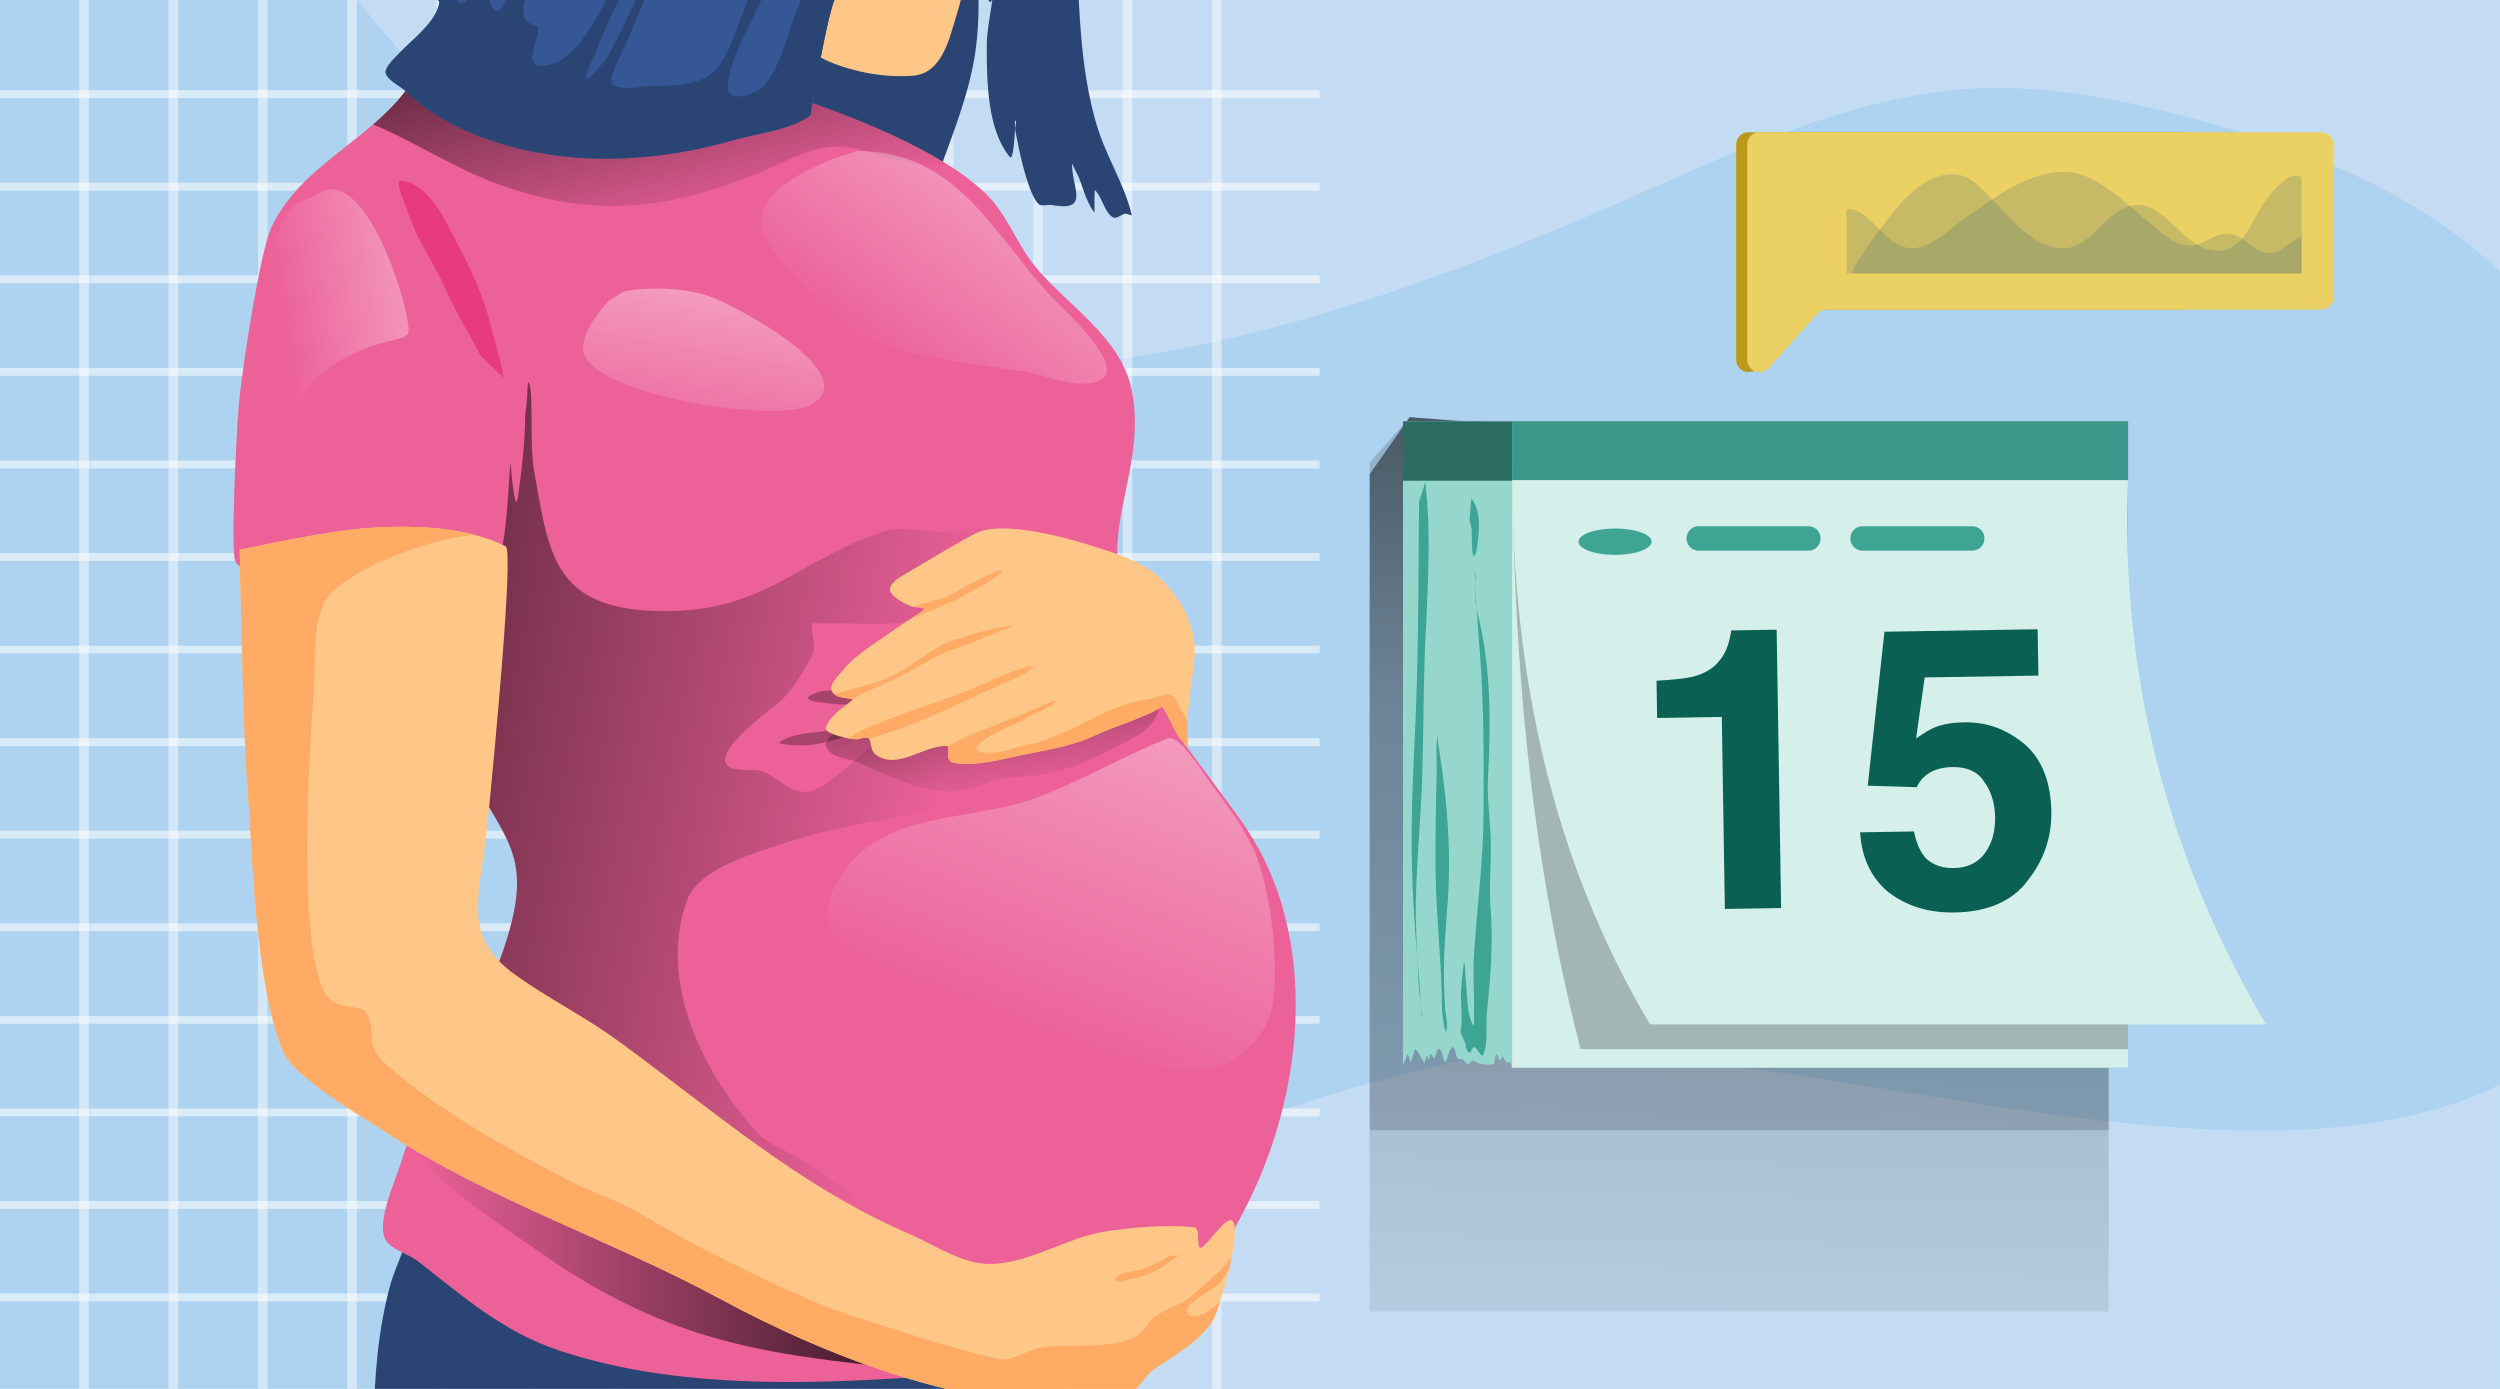 <svg id="Layer_1" data-name="Layer 1" xmlns="http://www.w3.org/2000/svg" xmlns:xlink="http://www.w3.org/1999/xlink" viewBox="0 0 4500 2500"><defs><style>.cls-1{fill:none;}.cls-2{fill:#aed3f0;}.cls-3{fill:#c3dcf3;}.cls-10,.cls-11,.cls-12,.cls-13,.cls-14,.cls-15,.cls-16,.cls-17,.cls-18,.cls-19,.cls-20,.cls-21,.cls-22,.cls-23,.cls-24,.cls-26,.cls-28,.cls-29,.cls-3,.cls-33,.cls-34,.cls-35,.cls-7,.cls-8,.cls-9{fill-rule:evenodd;}.cls-4{clip-path:url(#clip-path);}.cls-5,.cls-6{fill:#fff;}.cls-5{fill-opacity:0.45;}.cls-6{fill-opacity:0.55;}.cls-7{fill:#2a4474;}.cls-8{fill:#ec6198;}.cls-9{fill:url(#linear-gradient);}.cls-10{fill:url(#linear-gradient-2);}.cls-11{fill:url(#linear-gradient-3);}.cls-12{fill:url(#linear-gradient-4);}.cls-13{fill:url(#linear-gradient-5);}.cls-14{fill:url(#linear-gradient-6);}.cls-15{fill:#e73a7f;}.cls-16{fill:url(#linear-gradient-7);}.cls-17{fill:#a7446b;}.cls-18{fill:url(#linear-gradient-8);}.cls-19{fill:#ffc787;}.cls-20{fill:#ffab65;}.cls-21{fill:#365795;}.cls-22{fill-opacity:0.16;}.cls-23{fill:url(#linear-gradient-9);}.cls-24{fill:#95d7cd;}.cls-25{fill:#2b6d63;}.cls-26,.cls-31{fill:#3ea595;}.cls-27,.cls-29{fill:#d5efeb;}.cls-28{fill-opacity:0.24;}.cls-30{fill:#3b9789;}.cls-32{fill:#0a6053;}.cls-33{fill:#ba9a18;}.cls-34{fill:#ebd063;}.cls-35{fill:#134f7b;fill-opacity:0.17;}</style><clipPath id="clip-path"><rect class="cls-1" width="4500" height="2500"/></clipPath><linearGradient id="linear-gradient" x1="1291.88" y1="1791.78" x2="1293.06" y2="1791.78" gradientTransform="matrix(-143.29, -581.69, -581.69, 143.29, 1228617.57, 495154.62)" gradientUnits="userSpaceOnUse"><stop offset="0" stop-opacity="0"/><stop offset="1"/></linearGradient><linearGradient id="linear-gradient-2" x1="1290.13" y1="1790.98" x2="1291.31" y2="1790.98" gradientTransform="matrix(519.01, -1314.43, -1314.43, -519.01, 1686356.77, 2627177.99)" gradientUnits="userSpaceOnUse"><stop offset="0" stop-color="#fff" stop-opacity="0"/><stop offset="1" stop-color="#fff"/></linearGradient><linearGradient id="linear-gradient-3" x1="1290.82" y1="1791.96" x2="1292" y2="1791.96" gradientTransform="matrix(124.02, -687.31, -687.31, -124.02, 1072770.86, 1110265.64)" xlink:href="#linear-gradient-2"/><linearGradient id="linear-gradient-4" x1="1289.97" y1="1791.53" x2="1291.16" y2="1791.53" gradientTransform="matrix(543.53, -735.28, -735.28, -543.53, 617719.77, 1922885.41)" xlink:href="#linear-gradient-2"/><linearGradient id="linear-gradient-5" x1="1289.06" y1="1792.95" x2="1290.24" y2="1791.91" gradientTransform="matrix(192.23, -891.78, -396.72, -618.87, 464012.18, 2259774.11)" xlink:href="#linear-gradient-2"/><linearGradient id="linear-gradient-6" x1="1290.85" y1="1789.62" x2="1292.03" y2="1789.62" gradientTransform="matrix(-1459.4, -283.71, -283.71, 1459.4, 2393249.94, -2243942.64)" xlink:href="#linear-gradient"/><linearGradient id="linear-gradient-7" x1="1288.69" y1="1791.61" x2="1289.87" y2="1791.61" gradientTransform="matrix(984.12, 0, 0, -355.44, -1267481.66, 639079.51)" xlink:href="#linear-gradient"/><linearGradient id="linear-gradient-8" x1="1291.76" y1="1791.82" x2="1292.95" y2="1791.82" gradientTransform="matrix(-68.78, -481.01, -481.01, 68.78, 952527.7, 499544.9)" xlink:href="#linear-gradient"/><linearGradient id="linear-gradient-9" x1="1290.18" y1="1790.43" x2="1291.37" y2="1790.43" gradientTransform="matrix(57.14, -2613.1, -2613.11, -57.14, 4607970.65, 3476483.15)" gradientUnits="userSpaceOnUse"><stop offset="0" stop-opacity="0"/><stop offset="0.49" stop-opacity="0.26"/><stop offset="1"/></linearGradient></defs><g id="c63"><rect class="cls-2" width="4500" height="2500"/><path class="cls-3" d="M1582.77,2500c49.84-74,105.52-144,170.94-203.19,220.07-199,565.88-316.11,848.28-381.62,484.46-112.38,1399,285,1898,37V2500ZM4500,489c-139.94-133.35-326.88-217.07-562.61-278.42-143.35-37.31-282.81-64-431.3-47.36-211.33,23.73-419.42,126.66-612.26,210.46-394.36,171.37-884,341.16-1319.77,275.2C1348.54,614.73,885.74,320,643.87,0H4500Z"/><rect class="cls-1" width="4500" height="2500"/><g class="cls-4"><rect class="cls-5" x="1107.57" y="-6.68" width="17.33" height="2552.27"/><rect class="cls-5" x="946.74" y="-6.68" width="17.33" height="2552.27"/><rect class="cls-5" x="785.91" y="-6.68" width="17.33" height="2552.27"/><rect class="cls-5" x="625.07" y="-6.68" width="17.33" height="2552.27"/><rect class="cls-5" x="464.24" y="-6.68" width="17.33" height="2552.27"/><rect class="cls-5" x="303.41" y="-6.68" width="17.33" height="2552.27"/><rect class="cls-5" x="142.57" y="-6.68" width="17.33" height="2552.27"/><rect class="cls-6" x="-42.81" y="162.34" width="1344.03" height="14.17"/><rect class="cls-6" x="-42.81" y="328.96" width="1344.03" height="14.17"/><rect class="cls-6" x="-42.81" y="495.59" width="1344.03" height="14.17"/><rect class="cls-6" x="-42.81" y="662.21" width="1344.03" height="14.17"/><rect class="cls-6" x="-42.81" y="828.83" width="1344.03" height="14.17"/><rect class="cls-6" x="-42.81" y="995.45" width="1344.03" height="14.17"/><rect class="cls-6" x="-42.81" y="1162.07" width="1344.03" height="14.17"/><rect class="cls-6" x="-42.81" y="1328.69" width="1344.03" height="14.17"/><rect class="cls-6" x="-42.81" y="1495.31" width="1344.03" height="14.17"/><rect class="cls-6" x="-42.81" y="1661.93" width="1344.03" height="14.17"/><rect class="cls-6" x="-42.81" y="1828.55" width="1344.03" height="14.17"/><rect class="cls-6" x="-42.81" y="1995.17" width="1344.03" height="14.17"/><rect class="cls-6" x="-42.81" y="2161.8" width="1344.03" height="14.17"/><rect class="cls-6" x="-42.81" y="2328.42" width="1344.03" height="14.17"/><rect class="cls-5" x="2181.6" y="-6.68" width="17.33" height="2552.27"/><rect class="cls-5" x="2020.77" y="-6.68" width="17.33" height="2552.27"/><rect class="cls-5" x="1859.94" y="-6.68" width="17.33" height="2552.27"/><rect class="cls-5" x="1699.1" y="-6.68" width="17.33" height="2552.27"/><rect class="cls-5" x="1538.27" y="-6.68" width="17.33" height="2552.27"/><rect class="cls-5" x="1377.43" y="-6.68" width="17.33" height="2552.27"/><rect class="cls-5" x="1216.6" y="-6.68" width="17.33" height="2552.27"/><rect class="cls-6" x="1031.22" y="162.34" width="1344.03" height="14.17"/><rect class="cls-6" x="1031.22" y="328.96" width="1344.03" height="14.17"/><rect class="cls-6" x="1031.22" y="495.59" width="1344.03" height="14.17"/><rect class="cls-6" x="1031.22" y="662.21" width="1344.03" height="14.17"/><rect class="cls-6" x="1031.22" y="828.83" width="1344.03" height="14.17"/><rect class="cls-6" x="1031.22" y="995.45" width="1344.03" height="14.17"/><rect class="cls-6" x="1031.22" y="1162.07" width="1344.03" height="14.17"/><rect class="cls-6" x="1031.22" y="1328.69" width="1344.03" height="14.17"/><rect class="cls-6" x="1031.22" y="1495.31" width="1344.03" height="14.17"/><rect class="cls-6" x="1031.22" y="1661.93" width="1344.03" height="14.17"/><rect class="cls-6" x="1031.22" y="1828.55" width="1344.03" height="14.17"/><rect class="cls-6" x="1031.22" y="1995.17" width="1344.03" height="14.17"/><rect class="cls-6" x="1031.22" y="2161.8" width="1344.03" height="14.17"/><rect class="cls-6" x="1031.22" y="2328.42" width="1344.03" height="14.17"/><path class="cls-7" d="M1940.19-39.67c3.27,88.48,9,184.54,35.39,269.47,16.5,53,48.48,102.94,61.32,156.23.89,3.7-7.5-1.69-11.29-1.38-6.28.52-15.46,10.12-22.24,6.5-14.42-7.69-19.9-36.32-31.63-48.12-1.94-1.94-1.36,5.35-1.5,8.08-.38,8.65-.16,17.35-.16,26,0,2,1.1,7.57-2,3-11.81-17.24-17.46-37-24.46-56.4-2.51-7-6.06-13.42-9.46-20-1.36-2.66-4.29-10.84-4.34-7.84-.89,41.28,33.15,86-36.39,73.13-5.4-1-17.88,2.24-22.42-.72-17-11.14-33.76-84.45-37.55-104-2.07-10.76-4.76-21.34-6.14-32.2-.64-4.9,4.46-14.86-.47-14.82-.08,0,.06,17.63,0,18.58-.5,5.77-2.46,54.91-9.44,46.39-40.64-49.7-41.17-137.8-41.2-198.75,0-31.22,7.53-60.86,10.88-91.68.44-4.16-.28,10.46-4.21,11.87-3,1.08-12.15-22.08-19.37-21.72-3.38.16-2.1,22.89-2.1,26a605.5,605.5,0,0,1-6,86.72c-10.52,73.23-42.12,151.37-67.38,220.59-5.9,16.13-13.7,64.89-31,73.76-9.27,4.73-35.61-24.11-43-29.18-35.36-24.37-84-43.38-125.68-55-28.25-7.89-54.87-19.87-82.74-28.5-10.54-3.26-32.79-3-40-12.81-14.5-19.83,16.71-95.41,22.11-116.93,27.28-109,57.67-240,137.47-325,31.52-33.52,81.1-5.25,113.34-36.15"/><path class="cls-7" d="M734.71,2211.06c-2.76,33.56-22.91,68.15-31.87,100.74-22,80-29.42,165.51-29.47,248.26,0,13.1-9.27,33.09-5,45.64.6,1.77,2.38,3,3.93,4,29.44,19.18,235.78,46.55,274.08,51.3,242.29,30.14,490.28,17.51,733.13,3.55,27.25-1.58,193.06,2.58,213.4-20.24,21-23.48,23-156.68,28.5-188.3,15.88-90.88,27.67-184,47.84-273.93,14.39-64.16,40.71-128.73,41.37-195.2"/><path class="cls-8" d="M740.11,149.32C673.62,250.28,541.32,295,487.94,410.45c-18.15,39.25-51.5,241.78-58.52,323.79C426,774,414.58,992.31,423.77,1010.61c11,21.88,69.18,29.7,89.24,34.63,77.37,19,211.74,25.25,249,108.56,27.84,62.21,38.41,133.5,65.61,197.07,68.9,161,141.18,171.18,79.83,354.82C861.75,1842.57,767,1942.33,721.32,2094.24c-8.55,28.54-46.27,108.41-26.29,139,10.6,16.24,41.59,24.73,57.26,37,82.24,64.43,153.77,127.42,254.79,160.9,192.46,63.82,406.66,62,609.08,49.78,234.32-14.11,411.94,3.58,558.35-196.69,168.83-230.91,216.26-564.73,73-786.84-27.53-42.68-97.51-132.52-125.35-172.33-27.42-39.16-26.53-120.86-46.24-163.64-10.6-23-32.73-39.5-43.39-63.24-62.37-138.9,33.18-248.7,4.87-394.39-18.92-97.42-116.85-153.61-175.46-225.91-32.38-40-49.09-91.34-86.09-127.85-93.5-92.28-304.66-165.43-429.9-201.58"/><path class="cls-9" d="M671.67,223.92c75,31.42,146.43,78.76,222,106.54C1066.75,394,1202,379,1370,309.77c41-16.92,89.2-46.13,134.55-46.23,46.36-.09,92.05,25.36,138.73,30.61,21.42,2.41,43.25,3.49,65.25,3.81-106-67.54-262-120.47-362.66-149.5l-605.82.86C721.41,177.69,697.53,201.61,671.67,223.92Z"/><path class="cls-10" d="M2104.93,1328c-70.61,26.7-170.1,83.36-242.8,109.25-128.25,45.68-291.1,18.15-361.36,161.66-40,81.66,43.14,132.28,107.43,161.51,45.34,20.61,96.91,30.28,144,46.44,97.73,33.5,330.75,141.19,432.6,115.61,40.1-10.07,84-49.17,98.77-87.56,25.86-67.19,4.1-241.44-28-308.1-26.22-54.38-45.61-73-83.93-127.86C2159.52,1381.63,2127,1329.88,2104.93,1328Z"/><path class="cls-11" d="M1095.14,541.6c-18.38,21.46-48.15,57.95-45.3,88.39,7.51,80.33,344.64,132.32,407.17,99.82,107.42-55.81-145.89-187-185.71-198.48-46-13.31-100.51-15.48-147.71-7"/><path class="cls-12" d="M1502.79,284.58c-151.33,62.17-175.22,119.49-53.92,231.45,39.25,36.23,73.54,79.64,125.86,98.93,84.89,31.28,181,40.29,269.51,53.95,42.33,6.53,84.22,30.43,128.48,18.56,67.41-18.09-59.75-131.52-75.45-148.2C1788,423.33,1724.87,271.83,1543.81,271.82"/><path class="cls-13" d="M539.33,363.31c-34.18,23.23-40.65,59.16-56.14,95.1-44.62,103.54-47.63,181.11-26.43,293,.67,3.56.72,7.22,1.34,10.79.49,2.82,11.82,97.91,32.83,85.57,25.79-15.14,38.75-131.89,73.91-163.11,94-83.46,169.28-64.22,170.59-87.93,2.38-43.47-80.79-315.79-168.73-243.79"/><path class="cls-14" d="M918.84,831.68s7.94,101.52,13.5,62.45c6.26-43.87,12.12-92.88,12.9-137.07a72.39,72.39,0,0,1,0-8.07c1.72-14,3.71-28.23,4-42.36,0-1,.61-18.49,1.52-18.2C961,691.7,953,802,961.37,847.84c27.09,148.87,34,246.76,221.21,252,188.91,5.28,249-88.71,402.59-141.24,47.9-16.38,95.44,5.38,144.36-3.55,36.55-6.67,72.78-18.41,108.64-27.83A154.69,154.69,0,0,0,1873,912.64c5-2.85,15.33-12.68,15.63-7,.64,12.49-11.34,21.64-20.86,26.91-25.65,14.17-56.51,15.7-84,23.48-32.93,9.32-62.85,34.5-91,53.14-9.9,6.56-70.2,26.24-71.67,37-2.79,20.14,19.12,32.93,32.41,44,1.88,1.59,14.69,10.23,11.9,12.52-33.71,27.47-100.81,19.49-141,19.49-4,0-62.73-.69-62.76.22-1.41,26,11.18,40.95-5.7,68.86-13.17,21.8-29.22,49.53-47.46,67.15-15.66,15.16-125.18,92.08-99.7,118.8,13,13.65,43.92,5.83,60.83,10.61,29.38,8.32,50.55,42.64,86.41,36.88,50.92-8.18,134-120.49,175.83-124.51,5.73-.55,9.3,16.2,10.1,19.83,5.89,25.89,24.43-28.08,123.55-81.41,42.64-22.93-57.2,122.26-11.29,103.53,26.9-11,65.25.13,93.94-5.72,47.85-9.77,89-29.2,134.74-42.26,23.57-6.74,94.3-45.06,117.13-29.62,1.88,8.93,4,17.63,6.48,25.81-11.54,60.53-147.58,95.54-190.14,111.18-164.11,60.32-346.33,62.87-512.83,118.79-49.42,16.6-147.38,44.64-167,100.47-52.41,148.63,29.19,311.69,128.62,420.07,17.54,19.13,53.23,31.45,75.34,45.64,76.46,49.05,145.36,105.88,223.28,153.15,41.51,25.21,248.33,118.65,245.81,167.65-.61,11.49-45.74,10.24-51.36,9.93-61.51-3.3-131.11-9-191.07-23.45-283.35-68.13-331.39-209-527.72-385.43-40.24-36.16-76.13-70.26-122.64-98.86-57.14-35.1-118.41-39-168-75.44,22.64-40.86,43.44-82.53,58.77-128.36,61.35-183.64-10.93-193.83-79.83-354.82-9.93-23.22-17.65-47.47-24.79-71.95q2.16-9.87,4.76-19.68c22.41-84,68.71-162.27,90.24-246.17C913.08,953.69,913.83,892.88,918.84,831.68Z"/><path class="cls-15" d="M909.85,683.26c-5.12-2.11-5-15.4-6.17-20.28-6.12-26-13.92-51.41-20.4-77.37-17.73-71-53.51-136.43-88.27-199.95C782.28,362.4,752.2,326,721.79,325.51c-8.77-.15.33,24.48,1.39,27.21,10.62,27.9,20.75,58,34.86,84.31,15,27.92,31.33,54,44,83.19,18.18,41.86,42.47,80,63.31,120.49"/><path class="cls-16" d="M747.33,2061.6c13,53.52,167.25,152,210.91,183.13,235.46,167.76,404.62,193.16,684.15,220.09,70.29,6.77,199.51,31.84,267.75,8.07"/><path class="cls-17" d="M1521,1306.4c-15.77.65-28.17,8.48-43.64,10.62-10.29,1.43-20.53,2-30.77,3.78-10.65,1.85-23.21,4.7-33.12,9.27-.86.4-10.63,4.93-10,6.83.88,2.49,7.61,3,9.54,3.16a259.3,259.3,0,0,0,35.89,1.48c23.14-1,42.37-6.87,64.39-12.82,12.1-3.27,24.63-4,36.84-6.59s30.49-4.29,39-14.94"/><path class="cls-17" d="M1544.55,1245.65c-12.82,0-25.63-2.8-38.74-2.8-14.25,0-28.59-.55-41.57,6.18-1.21.62-11.89,5.65-9.6,8.38,5.76,6.83,26.26,6.55,34.4,8.18,14.91,3,30,2.83,45.21,2.13,21.75-1,37.75-.93,57.86-9.08"/><path class="cls-18" d="M1575.92,1264.49c-15.82,6.39-92.39,62.44-89.53,75.83,5.28,24.75,40.55,24.43,58.35,32.16,53,23,113.39,55.4,173.41,51.69,29.65-1.83,57.58-16.59,86.36-22.35,24-4.8,48.67-3.35,72.65-7.51,59-10.23,118.54-41,170.07-70.48,61-34.93,52-110.7-28.46-81.65"/><path class="cls-19" d="M431.52,989.72s5.75,317.24,12.2,398.51c11.15,140.66,13.62,372.12,64.86,502.6,18.68,47.56,143.78,119.35,185.93,147,189.33,123.86,403.59,193,600.85,299.62,205.33,110.95,471.47,213,707.78,186.79,39.33-4.35,51.86-45.49,78-62.51,35.42-23,81.74-49.5,103.46-88,12.4-21.94,53.33-167.79,32.32-176.95-12.31-5.36-41.31,41.92-54.09,48.55-11.32,5.86-.34-34.42-13-36-46.71-6-120.1.28-167.69,8.63-70.42,12.36-154.16,71.1-228.32,54.05-41.92-9.63-79.94-35-119.29-52-196.94-85.17-351.67-222.39-522.71-347.06-58.5-42.63-124.72-75.6-183.49-117.58-99.78-71.27-63.84-142.54-51.53-265.66,13.7-137,48.1-499,33.38-506.35-68-34-160.69-40.16-260.89-31.8C578.15,957.46,431.52,989.72,431.52,989.72Z"/><path class="cls-20" d="M2196,2343.78c-4.56,14.16-8.69,25.07-11.43,29.93-21.72,38.47-68,64.93-103.46,88-26.15,17-38.68,58.16-78,62.51-236.31,26.21-502.45-75.84-707.78-186.79-197.26-106.6-411.52-175.76-600.85-299.62-42.15-27.6-167.25-99.39-185.93-147-51.24-130.48-53.71-361.94-64.86-502.6-6.45-81.27-12.2-398.51-12.2-398.51s146.63-32.26,217.8-38.2c75.07-6.26,145.91-4.35,205.32,11.28C768.78,968,603.14,1034,581.11,1089.22c-19,47.7-12.67,106.22-16.46,156.27-7.86,104.11-29.28,448.23,19,539.63,19.89,37.65,65,20.93,74.19,36,24.65,40.86-7.23,56.51,41.28,98.58,96.38,83.59,221.32,152.18,334.69,210,37.24,19,78.64,30.64,114.56,52.3,104.37,63,219.32,118.89,331.11,167.5,26.76,11.66,306,101.44,331,97.63,23.27-3.55,44.3-19,66.72-22.18,47.84-6.85,129.64,5.17,171.17-22,13.48-8.8,18.6-26.27,31.71-34.73,19.9-12.86,46.8-19.3,64.42-35.79,25.07-23.42,52.3-42.47,72.5-69.31-1.38,7-2.93,14.13-4.62,21.32-6.56,11-12.87,20.15-18.1,25.68-13.44,14.18-33.78,20.68-47.23,34.09-4.21,4.19-11.13,8.35-10.88,15.24.11,3.27,2.72,7.6,6,8.57C2158.35,2373.09,2177.89,2359.83,2196,2343.78Z"/><path class="cls-20" d="M2108.55,2260.33c-4.9.11-9.63,4.22-13.76,6.44-9.77,5.22-20.17,10.25-30.21,14.85-11.74,5.36-27.51,6.47-40.16,9.36-2.71.64-23.3,8.11-16.07,14.35,6.11,5.3,20.61-2.41,27.25-3.3,20.23-2.75,40.38-11.58,57.86-22,11.05-6.6,19.24-16.24,31.72-20.37"/><path class="cls-19" d="M2091.86,1271.44c11.54,17,19,37.36,29.88,54.91,2.72,4.35,16.25,20.3,16.25,20.3s-1.25-33.35-1.25-36.45c0-19.84,3.46-39.45,5.26-59.16,2.82-30.6,10.63-60.59,7.94-91.83-4.26-49.49-34.17-95.83-71.75-126.82-27.62-22.73-69.23-35.94-102.55-46.7-93.31-30.12-180.06-45.38-219.35-25.74-23,11.51-77.43,43.88-129.89,75.08-8.66,5.14-20.76,12.6-24.1,22.77-4.85,14.64,29.6,30.71,40,34.38,3.57,1.26,23.22-.23,20.61,5.32-1.27,2.68-36.24,24-40.48,27.19-35,26-78.31,48.62-106,82.57-6.53,8-24.87,25-19.23,36.82,6.23,13.15,25.79,11.1,37.52,14.86,1,.32-15.47,13.17-17,14.16-8.77,5.85-31.85,26.8-31.19,38.89.53,9.59,47.32,20.2,57,18.52,3.57-.62,17.71-4.91,19.79-2,6.69,9.18,2.16,21.92,13.22,30,39.35,28.82,88.17-18.5,128.07-15.61,4.67.34,1,17.76,2.21,21.23,2.85,8.37,8.66,9,16.22,9.9,33,4,71.47-5,103.1-12.07,45.63-10.26,102.83-17.66,145.19-38.49C1996.73,1311,2068.17,1288.81,2091.86,1271.44Z"/><path class="cls-20" d="M1705.7,1343.42c11.13-5.53,21.59-12.48,33-17.27,24.85-10.47,50.44-19.64,75.35-30.11,18.79-7.9,38.63-14.82,56.89-23.57,9-4.33,19.54-9.81,29.8-10.32,3.71-.19-8.41,8.53-10.1,9.23-8.33,3.45-16.1,9.17-24.82,11.61-9.55,2.68-16.82,9.9-25.71,14-20.53,9.53-40.34,18.25-60.46,29.29-2.43,1.35-26.23,17.8-22.72,21.57,17.35,18.63,63.1-1.15,82-4.83,7.75-1.51,15.08-3,22.77-5,71.39-18.34,131.52-71.09,204.8-78.91,12.48-1.33,29.22-12.56,42-8.15,6.81,2.34,12.46,18.08,15.64,23.32,4.34,7.18,8.8,14.9,13.12,22.89-.28,4.32-.45,8.65-.45,13,0,3.1,1.25,36.45,1.25,36.45s-13.53-16-16.25-20.3c-10.9-17.55-18.34-37.89-29.88-54.91-23.69,17.37-95.13,39.54-120.54,52-42.36,20.83-99.56,28.23-145.19,38.49-31.63,7.12-70.09,16.12-103.1,12.07-7.56-.93-13.37-1.53-16.22-9.9C1705.73,1361,1708.64,1346.4,1705.7,1343.42Zm-178.14-14.26c5.2-3.42,10.32-7.07,15.57-10.05,15.11-8.56,31.63-14.2,47.6-20.84,57.34-23.84,118.13-39.69,174.91-65.07,22.19-9.92,46.27-22.31,69.68-28.62,2.4-.65,21.22-7.93,23.44-6,3.62,3.13-13.18,12.93-14.39,13.59-21.56,11.72-44.64,20-66.86,30.7-68.18,32.73-140.32,66.28-213.29,87-.28-.46-.58-.92-.91-1.37-2.08-2.88-16.22,1.41-19.79,2C1540.7,1331,1534.7,1330.44,1527.56,1329.16Zm-26.49-79.88c15.45-3.11,31.08-9.07,41.93-11.84,17.4-4.44,36.94-8.91,53.37-16.28,39.41-17.65,72.5-48.93,111.74-66.28,8.75-3.86,18-5,26.93-8.11,21.66-7.64,44.1-14,66.79-17.38,2.16-.33,18.6-5.36,20.65-3.57,1.69,1.48-12,6.48-12.87,6.65-7.94,1.69-14.61,6.12-22.14,9-23.54,9.16-47.09,19.22-71.06,27.29-33.59,11.32-62.31,31.12-93.3,47.49-25.41,13.43-53,22.76-78.2,36.49q-5.36,2.94-10.8,6C1524.21,1255.82,1509.27,1256.57,1501.07,1249.28Zm141.1-157.16c3.46-1,6.92-2.1,10.35-3.17,15.8-4.93,31.93-8,47.65-13.54,17.63-6.16,33.21-18,49.86-26.21,13.48-6.68,27.26-13,40.63-19.83.71-.37,12.56-4.93,12.2-2.8-.94,5.82-9.1,10.84-13.39,14.07-15.14,11.41-33.27,19.29-49.7,28.69-31.85,18.21-66.91,31.2-101.45,45.09,11.07-7.06,23.83-15.32,24.6-16.92,2.61-5.55-17-4.06-20.61-5.32Z"/><path class="cls-19" d="M1415.65,74.06c19.54,2,55.24,27.67,75,36.1,46.4,19.78,103.38,30.35,153.55,26,51.3-4.44,64.81-66.49,76.87-106.82,3.76-12.63,8.05-25.78,10.43-38.71.56-3.11,4.79-8.74,1.39-10.84-5.93-3.67-23-2.39-29.58-3.23-13.81-1.74-28.17-6.49-41.82-9.33-75.18-15.68-149.45-24-226.18-24"/><path class="cls-21" d="M791,3.17C787,39,740.55,72.32,718,96.53c-5.2,5.58-26.43,25.3-23.66,34.91,3.79,13.31,26,23,35.34,32.14,43.86,42.94,102.05,72.26,159.61,90.93,141.84,46,291.88,37.45,432.78-2.72,44.16-12.59,97.65-17.23,136.36-43.71.11-.07,16.25-91.36,17.6-98.1,6.84-33.89,13.12-67.9,22.75-101.05,1.19-4.07,11.7-30.64,8.71-34.33-.94-1.17-103.07-25.35-106.17-26.13a563.52,563.52,0,0,0-82.24-14.64c-57.83-5.69-120.84-7.4-178.76-1.89-90.93,8.65-181.3,17.21-272.4,24.17-33.34,2.55-70.42,15-103.6,11.86"/><path class="cls-7" d="M1190.93-71.09c-1.91,4.12-3.82,8.21-5.67,12.29C1161.93-7.75,1142.34,45,1119,96.08c-4,8.65-28.94,49.93-13,58.3,16.36,8.57,46.55.49,64.81.52,128.65.22,126-28.21,173-148.39,8.55-21.93,17.9-43.42,27.47-64.85q11.37,2.28,22.67,5c-27.51,72-81.3,152.64-84.29,209.82-1.69,31.95,54.07,12.65,66.27-2.6,30.25-37.88,40-89.16,57.7-133.13C1441.3,1.48,1449-18.43,1457-38.19,1482.4-32,1507-26,1507.49-25.4c3,3.69-7.52,30.26-8.71,34.33C1489.15,42.08,1482.87,76.09,1476,110c-1.35,6.74-17.49,98-17.6,98.1-38.71,26.48-92.2,31.12-136.36,43.71-140.9,40.17-290.94,48.71-432.78,2.72-57.56-18.67-115.75-48-159.61-90.93-9.38-9.16-31.55-18.83-35.34-32.14-2.77-9.61,18.46-29.33,23.66-34.91C740.55,72.32,787,39,791,3.17L764.32-32c16.41,1.53,33.73-.72,51.08-3.7,1.64,13.58,3.24,28,10.46,39.86,8.42,13.83,38.38-32.75,47.29-44.7.34-.43,1.66-2.27,3-4l.28,0,3.9-.31c1.77,9.2-1.36,38.23-.31,43.11,3.33,15.32,14.7,33.21,25.85,11.54,3-5.88,6.45-11.5,9.44-17.41,7-13.88,13.83-27.85,20.78-41.78,9.52-.8,19-1.61,28.53-2.44-9,22.37-17.38,42.63-19.76,51.74C931.4,52,967.82,39.65,968.68,50.53c1.63,20.67-28.64,68.88,6.67,67.88,72.08-2,114.53-123.15,141.89-171.74q3.83-6.72,7.86-13.28l15.22-1.45c2.88-.27,5.76-.53,8.64-.76-10,21.57-21.84,42.34-30.14,58.9-11.54,23-22.69,46-32.76,69.72-5.54,13.06-10.46,26.37-15.86,39.49-4.65,11.36-12.7,22.83-14.94,35-4.81,26.29,36.39-28.86,41.26-37.59,30.16-54.14,53.43-111.55,80.36-167.3Q1183.88-70.9,1190.93-71.09Z"/><path class="cls-22" d="M3795.61,832.76,2537.4,750.86l-72,81.9v1201.6H3795.61Z"/><path class="cls-23" d="M3795.61,853.58,2537.4,750.86l-72,102.72V2360.69H3795.61Z"/><path class="cls-24" d="M2525.44,1917.78V758.39H3830.52V1921.73H2720.8c-.35-2.89-.3-6.79-2.28-9-1-1.09-5.26.53-7.29-1.19-2.74-2.3-4.05-8.84-7.27-10-.75-.27-2,7.28-3.64,7.29-2.2,0-4.91-12.18-6.52-11-3.08,2.25-3.54,10.21-3.91,13.56-.08.75.29,3.71-.73,4.05-6,2.06-20.88.83-26.89-1.35-3.35-1.22-6.54-4.37-10-4.91-5.71-.89-5.66,6.79-11.05,5.69-3.4-.71-5-5.67-7.72-7.49-3.16-2.09-6.35-.06-8.39-.88-1.85-.74-3-5.34-3.81-6.89-1-1.86-2.54-15.55-5.92-14.71-6,1.49-8.66,14.2-10.27,19-.48,1.42-1.85,7-3.7,7.11-1.31.06-3-4.88-3.22-5.55-1.12-3.89-3.43-16.43-8.25-17.88-1.1-.33-2.39,2.42-2.66,2.94-1.93,3.57-3,11.32-6.19,13.74-1.8,1.35-4.26-8.22-6.14-6.81-2.87,2.14-1,8.38-3.48,10.29,0,0-.67-2.15-.7-2.24-.54-1.6-1.26-4.66-3-5.33-.35-.14-3,12.57-3.54,13.28-.26.34-4.53-6.52-4.69-6.78-1.9-3.34-8.36-17.46-12.7-17.41-.92,0-1.75,4.21-1.88,4.66-1.45,4.67-2.66,9.39-4.08,14.07-.16.47-1,3.93-1.47,4.15-.94.45-.75-2-1.15-2.94-.94-2.39-2.74-9.74-4.94-10.93-.72-.4-.64,1.53-.91,2.32-.7,2-1.47,3.93-2.28,5.91C2528.79,1909.87,2526.94,1913.77,2525.44,1917.78Z"/><rect class="cls-25" x="2525.44" y="758.39" width="1305.07" height="106.9"/><path class="cls-26" d="M2554.37,903.31c-1.18,107.66-1.07,215.21-4,322.83-2.63,97.63-9.78,194.41-9.41,292.14.27,70.45,4.53,141.88,10.83,212,2,22.57,3.65,44.93,4.83,67.53.4,7.6,1.5,15.22,2.17,22.79,0,.11.29,9.55.72,9.43,1.53-.41-1-15.72-1.12-16.52a435.84,435.84,0,0,1-5.66-55.75c-2.12-49-5.28-97.77-3.91-146.86,1.87-68.38,8.52-136.61,10.85-205,2.5-73.53,2.36-147.13,4.77-220.67,3.49-105.46,13.44-211.95,1-317.29"/><path class="cls-26" d="M2587.21,1324c-2.79,22.59-.67,46.38-1.29,69.13q-2.09,78-2.14,155.88c0,44.85,2.92,89.62,5.63,134.34,2.38,39.26,5.71,79.2,5.81,118.53a260.19,260.19,0,0,0,3.28,39.54c.69,4.65.88,8.41,3.11,12.42.8,1.46.1,6.47.83,5,5.33-11.24-.73-32.8-1.34-44.72-1.56-30.06-2.52-60.38-1.56-90.51,1.31-41.67,5.76-83.32,7.75-125,4.13-86.49-4.64-173.51-18.28-258.63"/><path class="cls-26" d="M2628.87,1858.27c4.8-25.69-.56-53.9,1.34-80.15.75-10.09,1.66-20.13,2.82-30.18.37-3.12,1-6.22,1.36-9.35.24-2.15-.08-8.45.78-6.45,3.46,8.28,1.72,20.55,3,29.46,3.43,24.28.48,62,13.78,84.17,1.9,3.13,1.23-7.24,1.28-10.9.11-9.34,0-18.68,0-28,0-29.44-1.9-59-.08-88.36,5.28-85.09,17-170.4,17.26-255.74.27-98.27.86-195.07-7.05-293.1-2.54-31.57-4.8-63.24-7.1-94.83-.73-10-.19-20.14-.89-30.16-.21-3.28-.34-6.79-.69-10.06-.24-2.15-1.58-8.45-.7-6.46,3.16,7.23,1.39,18.22,1.39,25.86,0,16.8-.26,32.54,4,48.89,24.67,95.86,24.37,196.9,19.06,295.21-1.95,36.6,3.22,72.13,4.77,108.47,1.83,43-3.43,86.44-.1,129.32,4.85,62.52-.35,125.42-6.7,187.5-2.28,22.19,2.89,54.55-6.87,75.51-2.76,5.89-11.69-12.93-14.93-14-6.52-2-7,18.82-13.59,5.79-.73-1.44-1.42-2.89-2.09-4.34-.94-2-.62-4.9-.67-7"/><path class="cls-26" d="M2645,938.18c-.94-8.29,3.84,12.29,3.92,15.26.21,11.92,0,24.09,1.23,35.94,0,.56.88,11.68,2.65,11.37,5-.9,6.89-22.74,7.35-26.51,3.14-26,4.56-56.32-11.74-77.14"/><rect class="cls-27" x="2721.86" y="758.39" width="1108.65" height="1163.34"/><path class="cls-28" d="M3830.52,758.39H2721.86c-1.36,381.2,27.15,759.22,123.21,1130h985.45Z"/><path class="cls-29" d="M3830.52,860.79H2721.86c1.76,351,69.76,682.93,248.22,983.14H4078.72C3905.68,1549.3,3815.61,1224.28,3830.52,860.79Z"/><rect class="cls-30" x="2721.86" y="758.38" width="1108.65" height="105.8"/><path class="cls-26" d="M3277.06,969.25a21.92,21.92,0,0,0-21.88-22H3056.31a22,22,0,0,0,0,43.9h198.87A21.92,21.92,0,0,0,3277.06,969.25Z"/><path class="cls-26" d="M3572,969.25a21.92,21.92,0,0,0-21.88-22H3351.23a22,22,0,0,0,0,43.9H3550.1A21.92,21.92,0,0,0,3572,969.25Z"/><ellipse class="cls-31" cx="2907.15" cy="975.04" rx="65.78" ry="23.74"/><path class="cls-32" d="M2982.83,1292.35l-1.07-67c30.12-1.78,51.65-4.28,64.55-7.09,19.29-4.85,36.4-13.76,47-27.12,8.49-9,14.77-21.21,18.79-36.19,2-9.11,4.07-15.63,4-20.17l81.9-1.31,8,501-101.26,1.62-5.49-345.61Z"/><path class="cls-32" d="M3445.07,1496.61c4.65,21.33,11.38,37.65,22.35,49.15,13.13,11.47,28.26,17.06,49.83,16.72,23.72-.38,42.94-9.33,55.6-26.84,12.67-17.27,18.8-39,18.39-64.93q-.61-38.25-20.44-64.53c-11.06-17.34-30.56-25.89-56.44-25.48-10.78.18-21.54,1.86-30.07,5-15,5.65-27.78,16.23-34,31.25l-88.38-2.69L3392,1137.07l275.78-4.41,1.32,83.42-204.66,3.28-15.51,109.86c14.94-10.19,25.62-16.84,34.19-20.22,15-5.65,32.17-8.51,51.58-8.82,43.08-.69,77.76,12.81,110.55,40.16,30.58,27.18,46.32,67.59,47.16,120.75q1.11,69.38-43.26,124.8c-27.46,36.75-72.41,55.63-130.58,56.56-47.39.76-86.36-11.37-119.11-36.36-30.55-25-48.38-61-51.28-107.93Z"/><path class="cls-33" d="M3951.42,260.28a22.23,22.23,0,0,0-22.2-22.25H3147.34a22.19,22.19,0,0,0-22.17,22.25V647.52a22.17,22.17,0,0,0,38.66,14.91l88-97.84a22.16,22.16,0,0,1,16.49-7.35h660.94a22.23,22.23,0,0,0,22.2-22.26Z"/><path class="cls-34" d="M4200.4,260.28A22.21,22.21,0,0,0,4178.2,238h-1011a22.18,22.18,0,0,0-22.17,22.25V647.52a22.17,22.17,0,0,0,38.66,14.91c31.09-34.6,72.14-80.24,88-97.84a22.12,22.12,0,0,1,16.48-7.35h890A22.21,22.21,0,0,0,4200.4,535Z"/><path class="cls-35" d="M3332.88,492.07h810V318.66c-8.21-2.91-17-3.36-24.81,1.69-22.19,14.28-41.42,40.4-54.19,63.2-19.75,35.29-35.93,75.67-85,66.52-52.8-9.85-85.26-89.65-139-80.58-57.76,9.75-77.73,93.58-145.55,74.61-47.11-13.19-77.42-53.63-110.26-87.16-22.11-22.57-41.53-46.05-76.19-43.09C3447.18,319,3402.2,388.94,3369.5,433,3360.48,445.14,3340.7,472,3332.88,492.07Z"/><path class="cls-35" d="M3323.8,377c13.1-3.54,28.11,7.13,37.52,15.22,25.47,21.88,51.71,61.33,90,53.82,28-5.5,54.2-30.45,76.67-46.28,57.17-40.27,125.44-97.42,200.61-89.36,51.49,5.51,109.05,66.51,149.08,97.72,17.51,13.65,33,29.39,55.8,33.46,29.2,5.22,49.78-23.18,79-20.8,29.51,2.4,48.08,39.81,77.74,34.54,13.9-2.47,33.46-19.42,52.68-29.8v66.59H3323.8Z"/></g></g></svg>